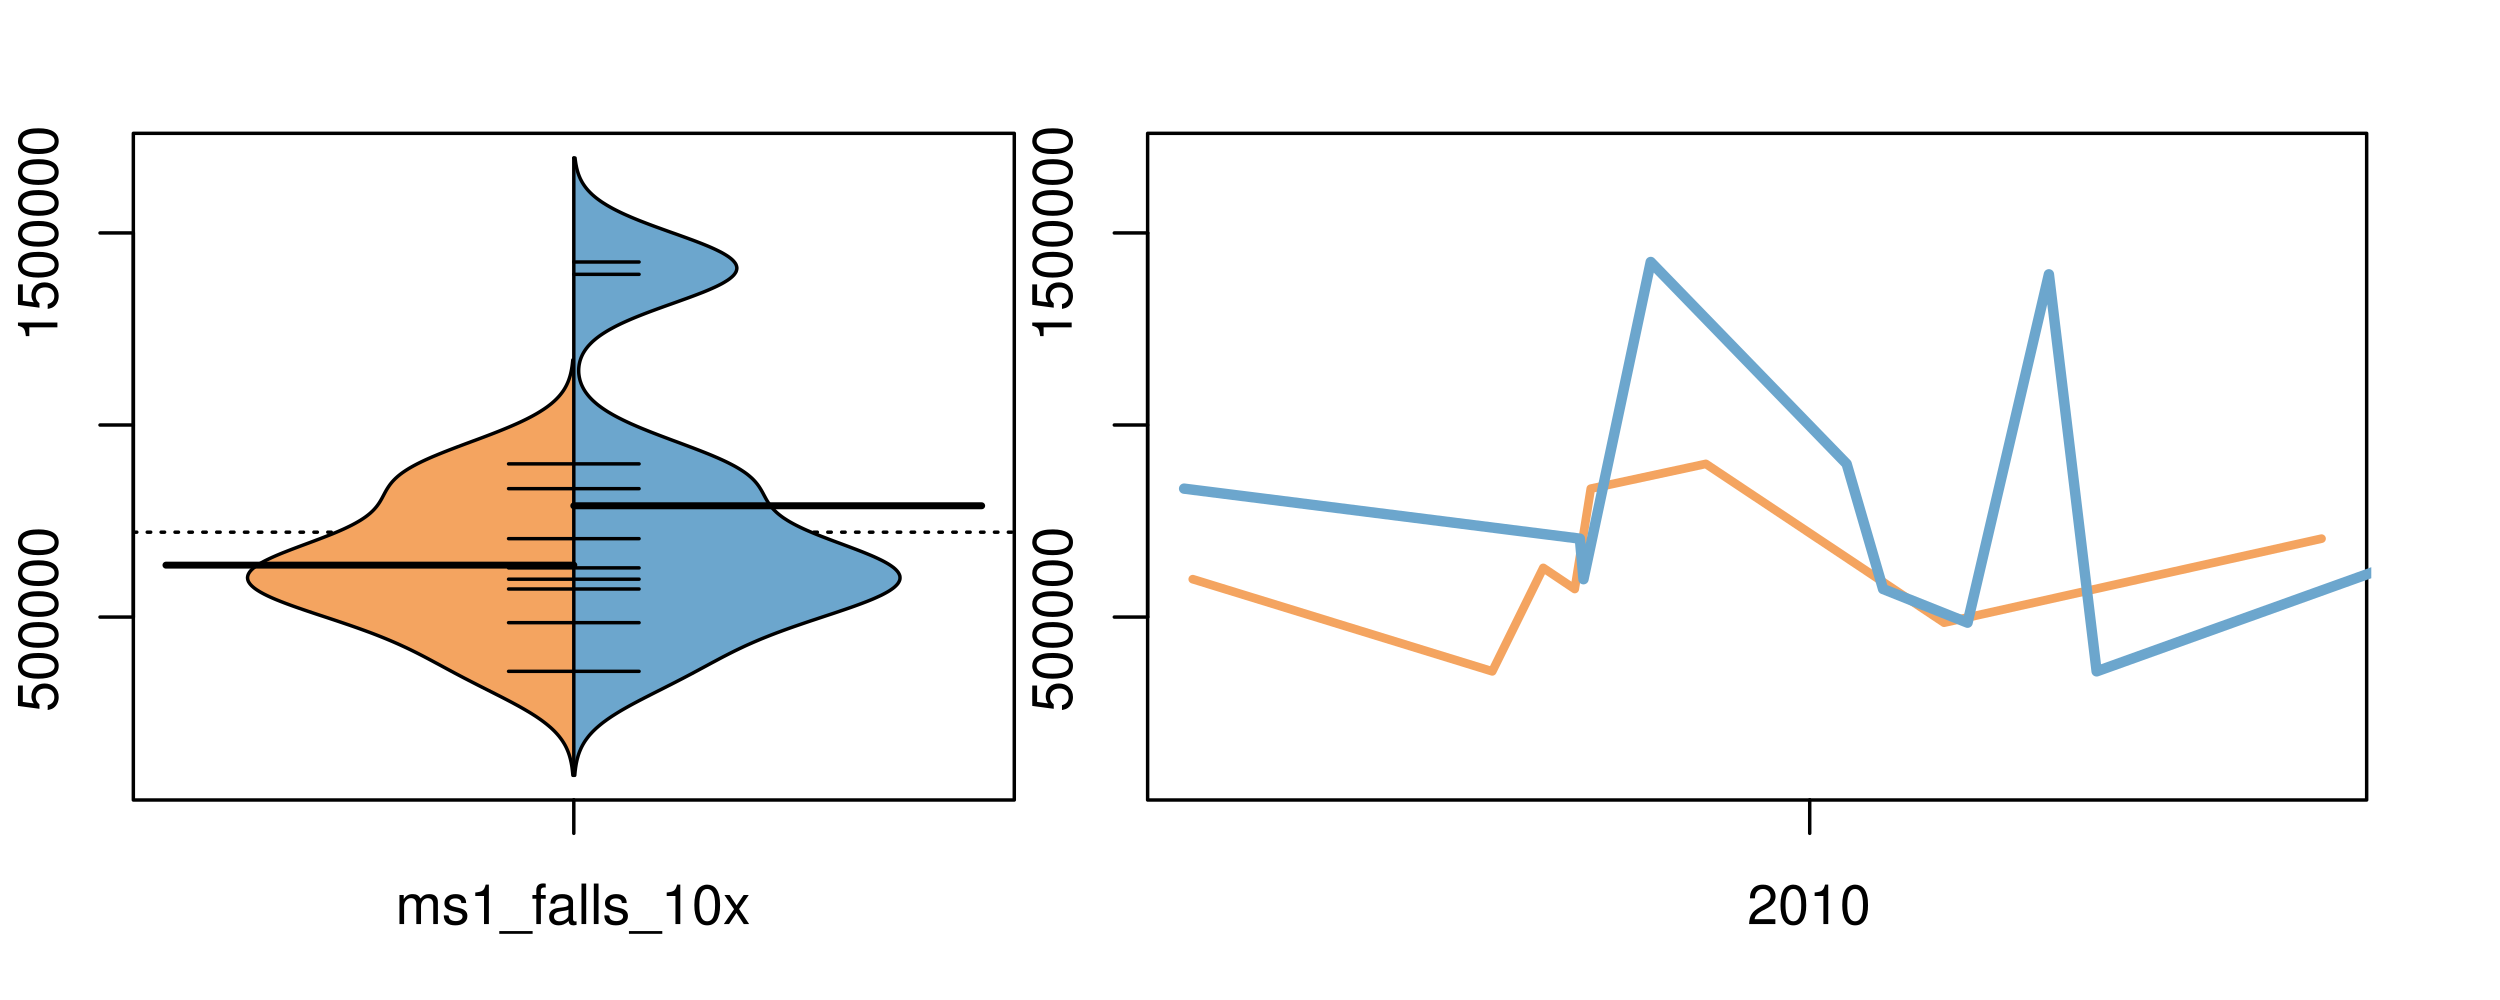 <?xml version="1.0" encoding="UTF-8"?>
<svg xmlns="http://www.w3.org/2000/svg" xmlns:xlink="http://www.w3.org/1999/xlink" width="540pt" height="216pt" viewBox="0 0 540 216" version="1.1">
<defs>
<g>
<symbol overflow="visible" id="glyph0-0">
<path style="stroke:none;" d="M -8.516 -5.719 L -8.516 -1.312 L -3.875 -0.688 L -3.875 -1.656 C -4.469 -2.141 -4.672 -2.562 -4.672 -3.219 C -4.672 -4.359 -3.891 -5.078 -2.625 -5.078 C -1.406 -5.078 -0.656 -4.375 -0.656 -3.219 C -0.656 -2.297 -1.125 -1.734 -2.094 -1.469 L -2.094 -0.422 C -1.391 -0.562 -1.062 -0.688 -0.75 -0.938 C -0.094 -1.422 0.281 -2.281 0.281 -3.234 C 0.281 -4.953 -0.969 -6.156 -2.766 -6.156 C -4.453 -6.156 -5.609 -5.047 -5.609 -3.406 C -5.609 -2.812 -5.453 -2.328 -5.094 -1.844 L -7.469 -2.172 L -7.469 -5.719 Z M -8.516 -5.719 "/>
</symbol>
<symbol overflow="visible" id="glyph0-1">
<path style="stroke:none;" d="M -8.516 -3.297 C -8.516 -2.516 -8.156 -1.781 -7.578 -1.344 C -6.828 -0.797 -5.688 -0.516 -4.109 -0.516 C -1.25 -0.516 0.281 -1.469 0.281 -3.297 C 0.281 -5.094 -1.25 -6.078 -4.047 -6.078 C -5.703 -6.078 -6.797 -5.812 -7.578 -5.25 C -8.172 -4.812 -8.516 -4.109 -8.516 -3.297 Z M -7.578 -3.297 C -7.578 -4.438 -6.422 -5 -4.141 -5 C -1.734 -5 -0.594 -4.453 -0.594 -3.281 C -0.594 -2.156 -1.781 -1.594 -4.109 -1.594 C -6.438 -1.594 -7.578 -2.156 -7.578 -3.297 Z M -7.578 -3.297 "/>
</symbol>
<symbol overflow="visible" id="glyph0-2">
<path style="stroke:none;" d="M -6.062 -3.109 L 0 -3.109 L 0 -4.156 L -8.516 -4.156 L -8.516 -3.469 C -7.203 -3.094 -7.016 -2.859 -6.812 -1.219 L -6.062 -1.219 Z M -6.062 -3.109 "/>
</symbol>
<symbol overflow="visible" id="glyph0-3">
<path style="stroke:none;" d="M -8.75 -5.938 L -8.75 -4.938 L -5.5 -4.938 C -6.125 -4.531 -6.469 -3.859 -6.469 -3.016 C -6.469 -1.375 -5.156 -0.312 -3.156 -0.312 C -1.031 -0.312 0.281 -1.359 0.281 -3.047 C 0.281 -3.906 -0.047 -4.516 -0.828 -5.047 L 0 -5.047 L 0 -5.938 Z M -5.531 -3.188 C -5.531 -4.266 -4.578 -4.938 -3.078 -4.938 C -1.625 -4.938 -0.656 -4.25 -0.656 -3.188 C -0.656 -2.094 -1.625 -1.359 -3.094 -1.359 C -4.562 -1.359 -5.531 -2.094 -5.531 -3.188 Z M -5.531 -3.188 "/>
</symbol>
<symbol overflow="visible" id="glyph0-4">
<path style="stroke:none;" d="M -6.281 -3.094 L -6.281 -2.047 L -7.266 -2.047 C -7.688 -2.047 -7.906 -2.297 -7.906 -2.75 C -7.906 -2.828 -7.906 -2.875 -7.891 -3.094 L -8.719 -3.094 C -8.766 -2.875 -8.781 -2.734 -8.781 -2.531 C -8.781 -1.609 -8.25 -1.062 -7.359 -1.062 L -6.281 -1.062 L -6.281 -0.219 L -5.469 -0.219 L -5.469 -1.062 L 0 -1.062 L 0 -2.047 L -5.469 -2.047 L -5.469 -3.094 Z M -6.281 -3.094 "/>
</symbol>
<symbol overflow="visible" id="glyph0-5">
<path style="stroke:none;" d="M 1.516 -6.938 L 1.516 0.266 L 2.109 0.266 L 2.109 -6.938 Z M 1.516 -6.938 "/>
</symbol>
<symbol overflow="visible" id="glyph0-6">
<path style="stroke:none;" d="M -6.469 -3.266 C -6.469 -1.5 -5.203 -0.438 -3.094 -0.438 C -0.984 -0.438 0.281 -1.484 0.281 -3.281 C 0.281 -5.047 -0.984 -6.125 -3.047 -6.125 C -5.219 -6.125 -6.469 -5.078 -6.469 -3.266 Z M -5.547 -3.281 C -5.547 -4.406 -4.625 -5.078 -3.062 -5.078 C -1.578 -5.078 -0.641 -4.375 -0.641 -3.281 C -0.641 -2.156 -1.578 -1.469 -3.094 -1.469 C -4.609 -1.469 -5.547 -2.156 -5.547 -3.281 Z M -5.547 -3.281 "/>
</symbol>
<symbol overflow="visible" id="glyph0-7">
<path style="stroke:none;" d="M -8.75 -1.828 L -8.75 -0.812 L 0 -0.812 L 0 -1.828 Z M -8.75 -1.828 "/>
</symbol>
<symbol overflow="visible" id="glyph0-8">
<path style="stroke:none;" d="M -1.25 -2.297 L -1.25 -1.047 L 0 -1.047 L 0 -2.297 Z M -1.25 -2.297 "/>
</symbol>
<symbol overflow="visible" id="glyph0-9">
<path style="stroke:none;" d="M 0 -3.422 L -6.281 -5.828 L -6.281 -4.703 L -1.188 -2.922 L -6.281 -1.25 L -6.281 -0.125 L 0 -2.328 Z M 0 -3.422 "/>
</symbol>
<symbol overflow="visible" id="glyph0-10">
<path style="stroke:none;" d="M -0.594 -6.422 C -0.562 -6.312 -0.562 -6.266 -0.562 -6.203 C -0.562 -5.859 -0.75 -5.656 -1.062 -5.656 L -4.75 -5.656 C -5.875 -5.656 -6.469 -4.844 -6.469 -3.297 C -6.469 -2.391 -6.203 -1.625 -5.734 -1.219 C -5.406 -0.922 -5.047 -0.797 -4.422 -0.781 L -4.422 -1.781 C -5.203 -1.875 -5.547 -2.328 -5.547 -3.266 C -5.547 -4.156 -5.203 -4.672 -4.609 -4.672 L -4.344 -4.672 C -3.922 -4.672 -3.75 -4.422 -3.641 -3.625 C -3.469 -2.203 -3.422 -1.984 -3.266 -1.609 C -2.969 -0.875 -2.406 -0.5 -1.578 -0.5 C -0.438 -0.5 0.281 -1.297 0.281 -2.562 C 0.281 -3.359 0 -4 -0.641 -4.703 C -0.016 -4.781 0.281 -5.094 0.281 -5.734 C 0.281 -5.938 0.25 -6.094 0.172 -6.422 Z M -1.984 -4.672 C -1.641 -4.672 -1.438 -4.578 -1.156 -4.266 C -0.797 -3.859 -0.594 -3.375 -0.594 -2.781 C -0.594 -2 -0.969 -1.547 -1.609 -1.547 C -2.266 -1.547 -2.609 -1.984 -2.766 -3.062 C -2.906 -4.109 -2.953 -4.328 -3.109 -4.672 Z M -1.984 -4.672 "/>
</symbol>
<symbol overflow="visible" id="glyph0-11">
<path style="stroke:none;" d="M 0 -5.781 L -6.281 -5.781 L -6.281 -4.781 L -2.719 -4.781 C -1.438 -4.781 -0.594 -4.109 -0.594 -3.078 C -0.594 -2.281 -1.078 -1.781 -1.844 -1.781 L -6.281 -1.781 L -6.281 -0.781 L -1.438 -0.781 C -0.391 -0.781 0.281 -1.562 0.281 -2.781 C 0.281 -3.703 -0.047 -4.297 -0.875 -4.891 L 0 -4.891 Z M 0 -5.781 "/>
</symbol>
<symbol overflow="visible" id="glyph0-12">
<path style="stroke:none;" d="M -2.812 -6.156 C -3.766 -6.156 -4.344 -6.078 -4.812 -5.906 C -5.844 -5.5 -6.469 -4.531 -6.469 -3.359 C -6.469 -1.609 -5.125 -0.484 -3.062 -0.484 C -1 -0.484 0.281 -1.578 0.281 -3.344 C 0.281 -4.781 -0.547 -5.766 -1.906 -6.031 L -1.906 -5.016 C -1.078 -4.734 -0.641 -4.172 -0.641 -3.375 C -0.641 -2.734 -0.938 -2.203 -1.469 -1.859 C -1.828 -1.625 -2.188 -1.531 -2.812 -1.531 Z M -3.625 -1.547 C -4.781 -1.625 -5.547 -2.344 -5.547 -3.344 C -5.547 -4.328 -4.734 -5.094 -3.703 -5.094 C -3.672 -5.094 -3.641 -5.094 -3.625 -5.078 Z M -3.625 -1.547 "/>
</symbol>
<symbol overflow="visible" id="glyph1-0">
<path style="stroke:none;" d="M 0.844 -6.281 L 0.844 0 L 1.844 0 L 1.844 -3.953 C 1.844 -4.859 2.516 -5.594 3.328 -5.594 C 4.062 -5.594 4.484 -5.141 4.484 -4.328 L 4.484 0 L 5.5 0 L 5.5 -3.953 C 5.5 -4.859 6.156 -5.594 6.969 -5.594 C 7.703 -5.594 8.141 -5.125 8.141 -4.328 L 8.141 0 L 9.141 0 L 9.141 -4.719 C 9.141 -5.844 8.5 -6.469 7.312 -6.469 C 6.484 -6.469 5.969 -6.219 5.391 -5.516 C 5.016 -6.188 4.516 -6.469 3.703 -6.469 C 2.859 -6.469 2.297 -6.156 1.766 -5.406 L 1.766 -6.281 Z M 0.844 -6.281 "/>
</symbol>
<symbol overflow="visible" id="glyph1-1">
<path style="stroke:none;" d="M 5.25 -4.531 C 5.25 -5.766 4.422 -6.469 2.969 -6.469 C 1.516 -6.469 0.562 -5.719 0.562 -4.547 C 0.562 -3.562 1.062 -3.094 2.562 -2.734 L 3.484 -2.516 C 4.188 -2.344 4.469 -2.094 4.469 -1.625 C 4.469 -1.047 3.875 -0.641 3 -0.641 C 2.453 -0.641 2 -0.797 1.75 -1.062 C 1.594 -1.25 1.531 -1.422 1.469 -1.875 L 0.406 -1.875 C 0.453 -0.422 1.266 0.281 2.922 0.281 C 4.5 0.281 5.516 -0.5 5.516 -1.719 C 5.516 -2.656 4.984 -3.172 3.734 -3.469 L 2.766 -3.703 C 1.953 -3.891 1.609 -4.156 1.609 -4.594 C 1.609 -5.172 2.125 -5.547 2.938 -5.547 C 3.75 -5.547 4.172 -5.203 4.203 -4.531 Z M 5.25 -4.531 "/>
</symbol>
<symbol overflow="visible" id="glyph1-2">
<path style="stroke:none;" d="M 3.109 -6.062 L 3.109 0 L 4.156 0 L 4.156 -8.516 L 3.469 -8.516 C 3.094 -7.203 2.859 -7.016 1.219 -6.812 L 1.219 -6.062 Z M 3.109 -6.062 "/>
</symbol>
<symbol overflow="visible" id="glyph1-3">
<path style="stroke:none;" d="M 6.938 1.516 L -0.266 1.516 L -0.266 2.109 L 6.938 2.109 Z M 6.938 1.516 "/>
</symbol>
<symbol overflow="visible" id="glyph1-4">
<path style="stroke:none;" d="M 3.094 -6.281 L 2.047 -6.281 L 2.047 -7.266 C 2.047 -7.688 2.297 -7.906 2.75 -7.906 C 2.828 -7.906 2.875 -7.906 3.094 -7.891 L 3.094 -8.719 C 2.875 -8.766 2.734 -8.781 2.531 -8.781 C 1.609 -8.781 1.062 -8.25 1.062 -7.359 L 1.062 -6.281 L 0.219 -6.281 L 0.219 -5.469 L 1.062 -5.469 L 1.062 0 L 2.047 0 L 2.047 -5.469 L 3.094 -5.469 Z M 3.094 -6.281 "/>
</symbol>
<symbol overflow="visible" id="glyph1-5">
<path style="stroke:none;" d="M 6.422 -0.594 C 6.312 -0.562 6.266 -0.562 6.203 -0.562 C 5.859 -0.562 5.656 -0.75 5.656 -1.062 L 5.656 -4.75 C 5.656 -5.875 4.844 -6.469 3.297 -6.469 C 2.391 -6.469 1.625 -6.203 1.219 -5.734 C 0.922 -5.406 0.797 -5.047 0.781 -4.422 L 1.781 -4.422 C 1.875 -5.203 2.328 -5.547 3.266 -5.547 C 4.156 -5.547 4.672 -5.203 4.672 -4.609 L 4.672 -4.344 C 4.672 -3.922 4.422 -3.75 3.625 -3.641 C 2.203 -3.469 1.984 -3.422 1.609 -3.266 C 0.875 -2.969 0.5 -2.406 0.5 -1.578 C 0.5 -0.438 1.297 0.281 2.562 0.281 C 3.359 0.281 4 0 4.703 -0.641 C 4.781 -0.016 5.094 0.281 5.734 0.281 C 5.938 0.281 6.094 0.25 6.422 0.172 Z M 4.672 -1.984 C 4.672 -1.641 4.578 -1.438 4.266 -1.156 C 3.859 -0.797 3.375 -0.594 2.781 -0.594 C 2 -0.594 1.547 -0.969 1.547 -1.609 C 1.547 -2.266 1.984 -2.609 3.062 -2.766 C 4.109 -2.906 4.328 -2.953 4.672 -3.109 Z M 4.672 -1.984 "/>
</symbol>
<symbol overflow="visible" id="glyph1-6">
<path style="stroke:none;" d="M 1.828 -8.75 L 0.812 -8.75 L 0.812 0 L 1.828 0 Z M 1.828 -8.75 "/>
</symbol>
<symbol overflow="visible" id="glyph1-7">
<path style="stroke:none;" d="M 3.297 -8.516 C 2.516 -8.516 1.781 -8.156 1.344 -7.578 C 0.797 -6.828 0.516 -5.688 0.516 -4.109 C 0.516 -1.25 1.469 0.281 3.297 0.281 C 5.094 0.281 6.078 -1.25 6.078 -4.047 C 6.078 -5.703 5.812 -6.797 5.25 -7.578 C 4.812 -8.172 4.109 -8.516 3.297 -8.516 Z M 3.297 -7.578 C 4.438 -7.578 5 -6.422 5 -4.141 C 5 -1.734 4.453 -0.594 3.281 -0.594 C 2.156 -0.594 1.594 -1.781 1.594 -4.109 C 1.594 -6.438 2.156 -7.578 3.297 -7.578 Z M 3.297 -7.578 "/>
</symbol>
<symbol overflow="visible" id="glyph1-8">
<path style="stroke:none;" d="M 3.5 -3.25 L 5.609 -6.281 L 4.484 -6.281 L 2.969 -4.016 L 1.469 -6.281 L 0.328 -6.281 L 2.422 -3.203 L 0.203 0 L 1.344 0 L 2.938 -2.406 L 4.516 0 L 5.672 0 Z M 3.5 -3.25 "/>
</symbol>
<symbol overflow="visible" id="glyph1-9">
<path style="stroke:none;" d="M 6.078 -1.047 L 1.594 -1.047 C 1.703 -1.734 2.094 -2.188 3.125 -2.797 L 4.328 -3.438 C 5.516 -4.094 6.125 -4.969 6.125 -6.016 C 6.125 -6.719 5.844 -7.375 5.344 -7.844 C 4.844 -8.297 4.219 -8.516 3.406 -8.516 C 2.328 -8.516 1.531 -8.125 1.062 -7.406 C 0.75 -6.953 0.625 -6.422 0.594 -5.562 L 1.656 -5.562 C 1.688 -6.125 1.766 -6.484 1.906 -6.75 C 2.188 -7.266 2.734 -7.578 3.375 -7.578 C 4.328 -7.578 5.047 -6.906 5.047 -5.984 C 5.047 -5.312 4.656 -4.734 3.906 -4.312 L 2.797 -3.688 C 1.016 -2.672 0.5 -1.875 0.406 0 L 6.078 0 Z M 6.078 -1.047 "/>
</symbol>
</g>
<clipPath id="clip1">
  <path d="M 28.801 28.801 L 220.086 28.801 L 220.086 173.801 L 28.801 173.801 Z M 28.801 28.801 "/>
</clipPath>
<clipPath id="clip2">
  <path d="M 247.887 28.801 L 512.199 28.801 L 512.199 173.801 L 247.887 173.801 Z M 247.887 28.801 "/>
</clipPath>
<clipPath id="clip3">
  <path d="M 233.484 14.398 L 526.598 14.398 L 526.598 188.199 L 233.484 188.199 Z M 233.484 14.398 "/>
</clipPath>
<clipPath id="clip4">
  <path d="M 247.887 28.801 L 512.199 28.801 L 512.199 173.801 L 247.887 173.801 Z M 247.887 28.801 "/>
</clipPath>
</defs>
<g id="surface251">
<path style="fill:none;stroke-width:0.75;stroke-linecap:round;stroke-linejoin:round;stroke:rgb(0%,0%,0%);stroke-opacity:1;stroke-miterlimit:10;" d="M 28.801 172.801 L 219.086 172.801 L 219.086 28.801 L 28.801 28.801 L 28.801 172.801 "/>
<path style="fill:none;stroke-width:0.75;stroke-linecap:round;stroke-linejoin:round;stroke:rgb(0%,0%,0%);stroke-opacity:1;stroke-miterlimit:10;" d="M 28.801 133.289 L 28.801 50.32 "/>
<path style="fill:none;stroke-width:0.75;stroke-linecap:round;stroke-linejoin:round;stroke:rgb(0%,0%,0%);stroke-opacity:1;stroke-miterlimit:10;" d="M 28.801 133.289 L 21.602 133.289 "/>
<path style="fill:none;stroke-width:0.75;stroke-linecap:round;stroke-linejoin:round;stroke:rgb(0%,0%,0%);stroke-opacity:1;stroke-miterlimit:10;" d="M 28.801 91.805 L 21.602 91.805 "/>
<path style="fill:none;stroke-width:0.75;stroke-linecap:round;stroke-linejoin:round;stroke:rgb(0%,0%,0%);stroke-opacity:1;stroke-miterlimit:10;" d="M 28.801 50.32 L 21.602 50.32 "/>
<g style="fill:rgb(0%,0%,0%);fill-opacity:1;">
  <use xlink:href="#glyph0-0" x="12.396" y="153.789"/>
  <use xlink:href="#glyph0-1" x="12.396" y="147.117"/>
  <use xlink:href="#glyph0-1" x="12.396" y="140.445"/>
  <use xlink:href="#glyph0-1" x="12.396" y="133.773"/>
  <use xlink:href="#glyph0-1" x="12.396" y="127.102"/>
  <use xlink:href="#glyph0-1" x="12.396" y="120.43"/>
</g>
<g style="fill:rgb(0%,0%,0%);fill-opacity:1;">
  <use xlink:href="#glyph0-2" x="12.396" y="73.82"/>
  <use xlink:href="#glyph0-0" x="12.396" y="67.148"/>
  <use xlink:href="#glyph0-1" x="12.396" y="60.477"/>
  <use xlink:href="#glyph0-1" x="12.396" y="53.805"/>
  <use xlink:href="#glyph0-1" x="12.396" y="47.133"/>
  <use xlink:href="#glyph0-1" x="12.396" y="40.461"/>
  <use xlink:href="#glyph0-1" x="12.396" y="33.789"/>
</g>
<path style="fill:none;stroke-width:0.75;stroke-linecap:round;stroke-linejoin:round;stroke:rgb(0%,0%,0%);stroke-opacity:1;stroke-miterlimit:10;" d="M 123.941 172.801 L 123.941 172.801 "/>
<path style="fill:none;stroke-width:0.75;stroke-linecap:round;stroke-linejoin:round;stroke:rgb(0%,0%,0%);stroke-opacity:1;stroke-miterlimit:10;" d="M 123.941 172.801 L 123.941 180 "/>
<g style="fill:rgb(0%,0%,0%);fill-opacity:1;">
  <use xlink:href="#glyph1-0" x="85.441" y="199.596"/>
  <use xlink:href="#glyph1-1" x="95.438" y="199.596"/>
  <use xlink:href="#glyph1-2" x="101.438" y="199.596"/>
  <use xlink:href="#glyph1-3" x="108.109" y="199.596"/>
  <use xlink:href="#glyph1-4" x="114.781" y="199.596"/>
  <use xlink:href="#glyph1-5" x="118.117" y="199.596"/>
  <use xlink:href="#glyph1-6" x="124.789" y="199.596"/>
  <use xlink:href="#glyph1-6" x="127.453" y="199.596"/>
  <use xlink:href="#glyph1-1" x="130.117" y="199.596"/>
  <use xlink:href="#glyph1-3" x="136.117" y="199.596"/>
  <use xlink:href="#glyph1-2" x="142.789" y="199.596"/>
  <use xlink:href="#glyph1-7" x="149.461" y="199.596"/>
  <use xlink:href="#glyph1-8" x="156.133" y="199.596"/>
</g>
<g clip-path="url(#clip1)" clip-rule="nonzero">
<path style="fill:none;stroke-width:0.75;stroke-linecap:round;stroke-linejoin:round;stroke:rgb(0%,0%,0%);stroke-opacity:1;stroke-dasharray:0.75,2.25;stroke-miterlimit:10;" d="M 28.801 114.949 L 219.086 114.949 "/>
<path style=" stroke:none;fill-rule:nonzero;fill:rgb(95.686%,64.314%,37.647%);fill-opacity:1;" d="M 123.941 77.746 L 123.723 77.746 L 123.707 77.922 L 123.691 78.094 L 123.633 78.621 L 123.562 79.148 L 123.535 79.324 L 123.504 79.5 L 123.477 79.676 L 123.445 79.852 L 123.375 80.203 L 123.258 80.73 L 123.117 81.258 L 123.062 81.434 L 123.008 81.605 L 122.953 81.781 L 122.828 82.133 L 122.762 82.309 L 122.691 82.484 L 122.617 82.66 L 122.539 82.836 L 122.375 83.188 L 122.285 83.363 L 122.191 83.539 L 122.094 83.715 L 121.992 83.891 L 121.887 84.066 L 121.66 84.418 L 121.41 84.77 L 121.281 84.941 L 121 85.293 L 120.852 85.469 L 120.699 85.645 L 120.539 85.82 L 120.203 86.172 L 120.023 86.348 L 119.84 86.523 L 119.648 86.699 L 119.449 86.875 L 119.246 87.051 L 119.035 87.227 L 118.816 87.402 L 118.59 87.578 L 118.359 87.754 L 118.121 87.93 L 117.871 88.105 L 117.617 88.281 L 117.359 88.453 L 116.812 88.805 L 116.527 88.98 L 116.238 89.156 L 115.941 89.332 L 115.633 89.508 L 115.32 89.684 L 115 89.859 L 114.672 90.035 L 114.336 90.211 L 113.992 90.387 L 113.645 90.562 L 113.285 90.738 L 112.922 90.914 L 112.551 91.09 L 112.172 91.266 L 111.789 91.441 L 111.398 91.617 L 111 91.789 L 110.598 91.965 L 110.188 92.141 L 109.773 92.316 L 109.352 92.492 L 108.926 92.668 L 108.496 92.844 L 107.621 93.195 L 107.172 93.371 L 106.727 93.547 L 106.273 93.723 L 105.816 93.898 L 104.895 94.25 L 103.965 94.602 L 103.496 94.777 L 103.023 94.953 L 102.555 95.129 L 102.082 95.301 L 100.664 95.828 L 98.789 96.531 L 97.406 97.059 L 96.953 97.234 L 96.055 97.586 L 95.613 97.762 L 95.176 97.938 L 94.746 98.113 L 94.32 98.289 L 93.898 98.465 L 93.484 98.637 L 93.078 98.812 L 92.676 98.988 L 91.895 99.34 L 91.52 99.516 L 91.148 99.691 L 90.785 99.867 L 90.43 100.043 L 90.082 100.219 L 89.418 100.57 L 89.098 100.746 L 88.789 100.922 L 88.484 101.098 L 88.195 101.273 L 87.91 101.449 L 87.637 101.625 L 87.371 101.801 L 87.113 101.977 L 86.871 102.148 L 86.633 102.324 L 86.402 102.5 L 86.184 102.676 L 85.969 102.852 L 85.77 103.027 L 85.574 103.203 L 85.387 103.379 L 85.211 103.555 L 85.039 103.73 L 84.875 103.906 L 84.719 104.082 L 84.57 104.258 L 84.426 104.434 L 84.289 104.609 L 84.16 104.785 L 84.035 104.961 L 83.914 105.137 L 83.797 105.312 L 83.684 105.488 L 83.578 105.66 L 83.473 105.836 L 83.371 106.012 L 83.176 106.363 L 82.52 107.594 L 82.422 107.77 L 82.219 108.121 L 82.113 108.297 L 82.004 108.473 L 81.891 108.648 L 81.773 108.824 L 81.652 108.996 L 81.523 109.172 L 81.391 109.348 L 81.25 109.523 L 81.102 109.699 L 80.949 109.875 L 80.789 110.051 L 80.621 110.227 L 80.445 110.402 L 80.07 110.754 L 79.867 110.93 L 79.656 111.105 L 79.438 111.281 L 79.207 111.457 L 78.973 111.633 L 78.723 111.809 L 78.465 111.984 L 78.199 112.16 L 77.922 112.336 L 77.637 112.508 L 77.34 112.684 L 77.031 112.859 L 76.719 113.035 L 76.391 113.211 L 76.059 113.387 L 75.711 113.562 L 75.355 113.738 L 74.992 113.914 L 74.621 114.09 L 74.242 114.266 L 73.852 114.441 L 73.453 114.617 L 73.047 114.793 L 72.633 114.969 L 72.215 115.145 L 71.789 115.32 L 71.355 115.496 L 70.914 115.672 L 70.469 115.844 L 70.023 116.02 L 69.109 116.371 L 67.715 116.898 L 67.242 117.074 L 66.773 117.25 L 64.883 117.953 L 64.414 118.129 L 63.02 118.656 L 62.113 119.008 L 61.668 119.184 L 61.227 119.355 L 60.789 119.531 L 60.363 119.707 L 59.945 119.883 L 59.535 120.059 L 59.133 120.234 L 58.738 120.41 L 58.359 120.586 L 57.988 120.762 L 57.629 120.938 L 57.281 121.113 L 56.941 121.289 L 56.621 121.465 L 56.312 121.641 L 56.016 121.816 L 55.738 121.992 L 55.465 122.168 L 55.219 122.344 L 54.984 122.52 L 54.762 122.691 L 54.562 122.867 L 54.367 123.043 L 54.203 123.219 L 54.051 123.395 L 53.914 123.57 L 53.801 123.746 L 53.695 123.922 L 53.617 124.098 L 53.551 124.273 L 53.508 124.449 L 53.48 124.625 L 53.465 124.801 L 53.484 124.977 L 53.508 125.152 L 53.555 125.328 L 53.621 125.504 L 53.699 125.68 L 53.809 125.855 L 53.926 126.031 L 54.062 126.203 L 54.219 126.379 L 54.387 126.555 L 54.582 126.73 L 54.785 126.906 L 55.008 127.082 L 55.25 127.258 L 55.504 127.434 L 55.781 127.609 L 56.066 127.785 L 56.367 127.961 L 56.688 128.137 L 57.012 128.312 L 57.363 128.488 L 57.719 128.664 L 58.094 128.84 L 58.477 129.016 L 58.871 129.191 L 59.281 129.367 L 59.699 129.543 L 60.129 129.715 L 60.566 129.891 L 61.016 130.066 L 61.473 130.242 L 61.938 130.418 L 62.414 130.594 L 62.895 130.77 L 63.379 130.945 L 63.875 131.121 L 64.375 131.297 L 65.391 131.648 L 66.422 132 L 67.992 132.527 L 68.52 132.703 L 69.051 132.879 L 69.578 133.051 L 70.109 133.227 L 70.637 133.402 L 71.168 133.578 L 72.75 134.105 L 73.27 134.281 L 73.793 134.457 L 74.312 134.633 L 74.824 134.809 L 75.34 134.984 L 75.848 135.16 L 76.352 135.336 L 76.852 135.512 L 77.348 135.688 L 77.84 135.863 L 78.809 136.215 L 79.285 136.391 L 79.758 136.562 L 80.227 136.738 L 80.688 136.914 L 81.145 137.09 L 81.594 137.266 L 82.039 137.441 L 82.48 137.617 L 82.914 137.793 L 83.344 137.969 L 84.188 138.32 L 85.008 138.672 L 85.41 138.848 L 85.809 139.023 L 86.59 139.375 L 86.969 139.551 L 87.352 139.727 L 87.723 139.898 L 88.094 140.074 L 88.461 140.25 L 89.18 140.602 L 89.535 140.777 L 89.887 140.953 L 90.234 141.129 L 90.922 141.48 L 91.602 141.832 L 91.934 142.008 L 92.27 142.184 L 92.602 142.359 L 92.93 142.535 L 93.262 142.711 L 93.59 142.887 L 93.914 143.062 L 94.242 143.238 L 94.566 143.41 L 94.895 143.586 L 95.867 144.113 L 96.195 144.289 L 96.52 144.465 L 96.848 144.641 L 97.172 144.816 L 98.156 145.344 L 99.484 146.047 L 99.82 146.223 L 100.152 146.398 L 100.492 146.574 L 100.828 146.746 L 101.848 147.273 L 103.223 147.977 L 103.57 148.152 L 103.914 148.328 L 107.391 150.086 L 107.734 150.258 L 108.422 150.609 L 109.441 151.137 L 110.113 151.488 L 110.445 151.664 L 111.102 152.016 L 111.75 152.367 L 112.383 152.719 L 112.695 152.895 L 113.004 153.07 L 113.309 153.246 L 113.609 153.422 L 113.906 153.598 L 114.203 153.77 L 114.488 153.945 L 114.777 154.121 L 115.332 154.473 L 115.605 154.648 L 115.871 154.824 L 116.133 155 L 116.641 155.352 L 116.891 155.527 L 117.367 155.879 L 117.598 156.055 L 117.824 156.23 L 118.047 156.406 L 118.477 156.758 L 118.68 156.934 L 118.883 157.105 L 119.078 157.281 L 119.453 157.633 L 119.633 157.809 L 119.809 157.984 L 119.977 158.16 L 120.141 158.336 L 120.301 158.512 L 120.457 158.688 L 120.754 159.039 L 121.027 159.391 L 121.16 159.566 L 121.41 159.918 L 121.527 160.094 L 121.641 160.27 L 121.75 160.445 L 121.855 160.617 L 121.957 160.793 L 122.055 160.969 L 122.148 161.145 L 122.238 161.32 L 122.324 161.496 L 122.406 161.672 L 122.562 162.023 L 122.703 162.375 L 122.77 162.551 L 122.895 162.902 L 122.953 163.078 L 123.008 163.254 L 123.109 163.605 L 123.156 163.781 L 123.203 163.953 L 123.246 164.129 L 123.363 164.656 L 123.398 164.832 L 123.492 165.359 L 123.547 165.711 L 123.617 166.238 L 123.695 166.941 L 123.727 167.293 L 123.742 167.465 L 123.941 167.465 Z M 123.941 77.746 "/>
<path style="fill:none;stroke-width:0.75;stroke-linecap:round;stroke-linejoin:round;stroke:rgb(0%,0%,0%);stroke-opacity:1;stroke-miterlimit:10;" d="M 123.941 77.746 L 123.723 77.746 L 123.707 77.922 L 123.691 78.094 L 123.633 78.621 L 123.562 79.148 L 123.535 79.324 L 123.504 79.5 L 123.477 79.676 L 123.445 79.852 L 123.375 80.203 L 123.258 80.73 L 123.117 81.258 L 123.062 81.434 L 123.008 81.605 L 122.953 81.781 L 122.828 82.133 L 122.762 82.309 L 122.691 82.484 L 122.617 82.66 L 122.539 82.836 L 122.375 83.188 L 122.285 83.363 L 122.191 83.539 L 122.094 83.715 L 121.992 83.891 L 121.887 84.066 L 121.66 84.418 L 121.41 84.77 L 121.281 84.941 L 121 85.293 L 120.852 85.469 L 120.699 85.645 L 120.539 85.82 L 120.203 86.172 L 120.023 86.348 L 119.84 86.523 L 119.648 86.699 L 119.449 86.875 L 119.246 87.051 L 119.035 87.227 L 118.816 87.402 L 118.59 87.578 L 118.359 87.754 L 118.121 87.93 L 117.871 88.105 L 117.617 88.281 L 117.359 88.453 L 116.812 88.805 L 116.527 88.98 L 116.238 89.156 L 115.941 89.332 L 115.633 89.508 L 115.32 89.684 L 115 89.859 L 114.672 90.035 L 114.336 90.211 L 113.992 90.387 L 113.645 90.562 L 113.285 90.738 L 112.922 90.914 L 112.551 91.09 L 112.172 91.266 L 111.789 91.441 L 111.398 91.617 L 111 91.789 L 110.598 91.965 L 110.188 92.141 L 109.773 92.316 L 109.352 92.492 L 108.926 92.668 L 108.496 92.844 L 107.621 93.195 L 107.172 93.371 L 106.727 93.547 L 106.273 93.723 L 105.816 93.898 L 104.895 94.25 L 103.965 94.602 L 103.496 94.777 L 103.023 94.953 L 102.555 95.129 L 102.082 95.301 L 100.664 95.828 L 98.789 96.531 L 97.406 97.059 L 96.953 97.234 L 96.055 97.586 L 95.613 97.762 L 95.176 97.938 L 94.746 98.113 L 94.32 98.289 L 93.898 98.465 L 93.484 98.637 L 93.078 98.812 L 92.676 98.988 L 91.895 99.34 L 91.52 99.516 L 91.148 99.691 L 90.785 99.867 L 90.43 100.043 L 90.082 100.219 L 89.418 100.57 L 89.098 100.746 L 88.789 100.922 L 88.484 101.098 L 88.195 101.273 L 87.91 101.449 L 87.637 101.625 L 87.371 101.801 L 87.113 101.977 L 86.871 102.148 L 86.633 102.324 L 86.402 102.5 L 86.184 102.676 L 85.969 102.852 L 85.77 103.027 L 85.574 103.203 L 85.387 103.379 L 85.211 103.555 L 85.039 103.73 L 84.875 103.906 L 84.719 104.082 L 84.57 104.258 L 84.426 104.434 L 84.289 104.609 L 84.16 104.785 L 84.035 104.961 L 83.914 105.137 L 83.797 105.312 L 83.684 105.488 L 83.578 105.66 L 83.473 105.836 L 83.371 106.012 L 83.176 106.363 L 82.52 107.594 L 82.422 107.77 L 82.219 108.121 L 82.113 108.297 L 82.004 108.473 L 81.891 108.648 L 81.773 108.824 L 81.652 108.996 L 81.523 109.172 L 81.391 109.348 L 81.25 109.523 L 81.102 109.699 L 80.949 109.875 L 80.789 110.051 L 80.621 110.227 L 80.445 110.402 L 80.07 110.754 L 79.867 110.93 L 79.656 111.105 L 79.438 111.281 L 79.207 111.457 L 78.973 111.633 L 78.723 111.809 L 78.465 111.984 L 78.199 112.16 L 77.922 112.336 L 77.637 112.508 L 77.34 112.684 L 77.031 112.859 L 76.719 113.035 L 76.391 113.211 L 76.059 113.387 L 75.711 113.562 L 75.355 113.738 L 74.992 113.914 L 74.621 114.09 L 74.242 114.266 L 73.852 114.441 L 73.453 114.617 L 73.047 114.793 L 72.633 114.969 L 72.215 115.145 L 71.789 115.32 L 71.355 115.496 L 70.914 115.672 L 70.469 115.844 L 70.023 116.02 L 69.109 116.371 L 67.715 116.898 L 67.242 117.074 L 66.773 117.25 L 64.883 117.953 L 64.414 118.129 L 63.02 118.656 L 62.113 119.008 L 61.668 119.184 L 61.227 119.355 L 60.789 119.531 L 60.363 119.707 L 59.945 119.883 L 59.535 120.059 L 59.133 120.234 L 58.738 120.41 L 58.359 120.586 L 57.988 120.762 L 57.629 120.938 L 57.281 121.113 L 56.941 121.289 L 56.621 121.465 L 56.312 121.641 L 56.016 121.816 L 55.738 121.992 L 55.465 122.168 L 55.219 122.344 L 54.984 122.52 L 54.762 122.691 L 54.562 122.867 L 54.367 123.043 L 54.203 123.219 L 54.051 123.395 L 53.914 123.57 L 53.801 123.746 L 53.695 123.922 L 53.617 124.098 L 53.551 124.273 L 53.508 124.449 L 53.48 124.625 L 53.465 124.801 L 53.484 124.977 L 53.508 125.152 L 53.555 125.328 L 53.621 125.504 L 53.699 125.68 L 53.809 125.855 L 53.926 126.031 L 54.062 126.203 L 54.219 126.379 L 54.387 126.555 L 54.582 126.73 L 54.785 126.906 L 55.008 127.082 L 55.25 127.258 L 55.504 127.434 L 55.781 127.609 L 56.066 127.785 L 56.367 127.961 L 56.688 128.137 L 57.012 128.312 L 57.363 128.488 L 57.719 128.664 L 58.094 128.84 L 58.477 129.016 L 58.871 129.191 L 59.281 129.367 L 59.699 129.543 L 60.129 129.715 L 60.566 129.891 L 61.016 130.066 L 61.473 130.242 L 61.938 130.418 L 62.414 130.594 L 62.895 130.77 L 63.379 130.945 L 63.875 131.121 L 64.375 131.297 L 65.391 131.648 L 66.422 132 L 67.992 132.527 L 68.52 132.703 L 69.051 132.879 L 69.578 133.051 L 70.109 133.227 L 70.637 133.402 L 71.168 133.578 L 72.75 134.105 L 73.27 134.281 L 73.793 134.457 L 74.312 134.633 L 74.824 134.809 L 75.34 134.984 L 75.848 135.16 L 76.352 135.336 L 76.852 135.512 L 77.348 135.688 L 77.84 135.863 L 78.809 136.215 L 79.285 136.391 L 79.758 136.562 L 80.227 136.738 L 80.688 136.914 L 81.145 137.09 L 81.594 137.266 L 82.039 137.441 L 82.48 137.617 L 82.914 137.793 L 83.344 137.969 L 84.188 138.32 L 85.008 138.672 L 85.41 138.848 L 85.809 139.023 L 86.59 139.375 L 86.969 139.551 L 87.352 139.727 L 87.723 139.898 L 88.094 140.074 L 88.461 140.25 L 89.18 140.602 L 89.535 140.777 L 89.887 140.953 L 90.234 141.129 L 90.922 141.48 L 91.602 141.832 L 91.934 142.008 L 92.27 142.184 L 92.602 142.359 L 92.93 142.535 L 93.262 142.711 L 93.59 142.887 L 93.914 143.062 L 94.242 143.238 L 94.566 143.41 L 94.895 143.586 L 95.867 144.113 L 96.195 144.289 L 96.52 144.465 L 96.848 144.641 L 97.172 144.816 L 98.156 145.344 L 99.484 146.047 L 99.82 146.223 L 100.152 146.398 L 100.492 146.574 L 100.828 146.746 L 101.848 147.273 L 103.223 147.977 L 103.57 148.152 L 103.914 148.328 L 107.391 150.086 L 107.734 150.258 L 108.422 150.609 L 109.441 151.137 L 110.113 151.488 L 110.445 151.664 L 111.102 152.016 L 111.75 152.367 L 112.383 152.719 L 112.695 152.895 L 113.004 153.07 L 113.309 153.246 L 113.609 153.422 L 113.906 153.598 L 114.203 153.77 L 114.488 153.945 L 114.777 154.121 L 115.332 154.473 L 115.605 154.648 L 115.871 154.824 L 116.133 155 L 116.641 155.352 L 116.891 155.527 L 117.367 155.879 L 117.598 156.055 L 117.824 156.23 L 118.047 156.406 L 118.477 156.758 L 118.68 156.934 L 118.883 157.105 L 119.078 157.281 L 119.453 157.633 L 119.633 157.809 L 119.809 157.984 L 119.977 158.16 L 120.141 158.336 L 120.301 158.512 L 120.457 158.688 L 120.754 159.039 L 121.027 159.391 L 121.16 159.566 L 121.41 159.918 L 121.527 160.094 L 121.641 160.27 L 121.75 160.445 L 121.855 160.617 L 121.957 160.793 L 122.055 160.969 L 122.148 161.145 L 122.238 161.32 L 122.324 161.496 L 122.406 161.672 L 122.562 162.023 L 122.703 162.375 L 122.77 162.551 L 122.895 162.902 L 122.953 163.078 L 123.008 163.254 L 123.109 163.605 L 123.156 163.781 L 123.203 163.953 L 123.246 164.129 L 123.363 164.656 L 123.398 164.832 L 123.492 165.359 L 123.547 165.711 L 123.617 166.238 L 123.695 166.941 L 123.727 167.293 L 123.742 167.465 L 123.941 167.465 "/>
<path style=" stroke:none;fill-rule:nonzero;fill:rgb(42.353%,65.098%,80.392%);fill-opacity:1;" d="M 123.941 167.465 L 124.145 167.465 L 124.168 167.207 L 124.191 166.945 L 124.246 166.422 L 124.281 166.16 L 124.312 165.902 L 124.352 165.641 L 124.438 165.117 L 124.484 164.855 L 124.539 164.598 L 124.594 164.336 L 124.656 164.074 L 124.723 163.812 L 124.793 163.555 L 124.867 163.293 L 124.949 163.031 L 125.039 162.77 L 125.133 162.508 L 125.234 162.25 L 125.344 161.988 L 125.457 161.727 L 125.578 161.465 L 125.711 161.203 L 125.848 160.945 L 125.996 160.684 L 126.152 160.422 L 126.316 160.16 L 126.492 159.898 L 126.676 159.641 L 126.871 159.379 L 127.074 159.117 L 127.285 158.855 L 127.512 158.594 L 127.75 158.336 L 127.992 158.074 L 128.254 157.812 L 128.523 157.551 L 128.801 157.289 L 129.098 157.031 L 129.398 156.77 L 129.715 156.508 L 130.039 156.246 L 130.379 155.984 L 130.73 155.727 L 131.086 155.465 L 131.461 155.203 L 131.844 154.941 L 132.234 154.68 L 132.641 154.422 L 133.055 154.16 L 133.477 153.898 L 133.91 153.637 L 134.352 153.375 L 134.801 153.117 L 135.262 152.855 L 135.727 152.594 L 136.199 152.332 L 136.68 152.07 L 137.164 151.812 L 137.656 151.551 L 138.152 151.289 L 139.16 150.766 L 139.668 150.508 L 140.691 149.984 L 141.723 149.461 L 142.238 149.203 L 142.758 148.941 L 144.305 148.156 L 144.816 147.898 L 145.84 147.375 L 146.348 147.113 L 146.852 146.852 L 147.355 146.594 L 147.855 146.332 L 148.848 145.809 L 149.34 145.551 L 150.805 144.766 L 151.289 144.504 L 151.773 144.246 L 152.742 143.723 L 153.223 143.461 L 153.707 143.199 L 154.195 142.941 L 155.172 142.418 L 155.664 142.156 L 156.16 141.895 L 156.664 141.637 L 157.172 141.375 L 157.684 141.113 L 158.203 140.852 L 158.73 140.59 L 159.262 140.332 L 159.809 140.07 L 160.359 139.809 L 160.918 139.547 L 161.492 139.285 L 162.074 139.027 L 162.664 138.766 L 163.27 138.504 L 163.887 138.242 L 164.512 137.98 L 165.148 137.723 L 165.805 137.461 L 166.465 137.199 L 167.141 136.938 L 167.828 136.676 L 168.527 136.418 L 169.234 136.156 L 169.957 135.895 L 170.688 135.633 L 171.43 135.371 L 172.18 135.113 L 172.938 134.852 L 173.703 134.59 L 174.473 134.328 L 175.254 134.066 L 176.035 133.809 L 176.816 133.547 L 177.605 133.285 L 178.391 133.023 L 179.18 132.762 L 179.961 132.504 L 180.742 132.242 L 181.516 131.98 L 182.285 131.719 L 183.043 131.457 L 183.789 131.199 L 184.527 130.938 L 185.246 130.676 L 185.953 130.414 L 186.645 130.152 L 187.312 129.895 L 187.961 129.633 L 188.59 129.371 L 189.188 129.109 L 189.762 128.848 L 190.32 128.59 L 190.832 128.328 L 191.32 128.066 L 191.781 127.805 L 192.203 127.547 L 192.59 127.285 L 192.949 127.023 L 193.266 126.762 L 193.543 126.5 L 193.785 126.242 L 193.992 125.98 L 194.148 125.719 L 194.273 125.457 L 194.363 125.195 L 194.398 124.938 L 194.398 124.676 L 194.367 124.414 L 194.281 124.152 L 194.16 123.891 L 194.008 123.633 L 193.805 123.371 L 193.566 123.109 L 193.297 122.848 L 192.988 122.586 L 192.637 122.328 L 192.258 122.066 L 191.848 121.805 L 191.398 121.543 L 190.922 121.281 L 190.426 121.023 L 189.887 120.762 L 189.332 120.5 L 188.758 120.238 L 188.156 119.977 L 187.535 119.719 L 186.902 119.457 L 186.25 119.195 L 185.582 118.934 L 184.906 118.672 L 184.223 118.414 L 183.531 118.152 L 182.133 117.629 L 181.43 117.367 L 180.73 117.109 L 180.031 116.848 L 179.34 116.586 L 178.652 116.324 L 177.973 116.062 L 177.305 115.805 L 176.652 115.543 L 176.008 115.281 L 175.375 115.02 L 174.766 114.758 L 174.168 114.5 L 173.582 114.238 L 173.027 113.977 L 172.484 113.715 L 171.961 113.453 L 171.465 113.195 L 170.988 112.934 L 170.527 112.672 L 170.09 112.41 L 169.68 112.148 L 169.285 111.891 L 168.914 111.629 L 168.566 111.367 L 168.234 111.105 L 167.926 110.844 L 167.637 110.586 L 167.367 110.324 L 167.109 110.062 L 166.875 109.801 L 166.656 109.543 L 166.445 109.281 L 166.254 109.02 L 166.074 108.758 L 165.902 108.496 L 165.742 108.238 L 165.586 107.977 L 165.438 107.715 L 165.156 107.191 L 165.016 106.934 L 164.879 106.672 L 164.738 106.41 L 164.594 106.148 L 164.445 105.887 L 164.289 105.629 L 164.125 105.367 L 163.957 105.105 L 163.773 104.844 L 163.578 104.582 L 163.371 104.324 L 163.152 104.062 L 162.914 103.801 L 162.664 103.539 L 162.395 103.277 L 162.105 103.02 L 161.801 102.758 L 161.48 102.496 L 161.133 102.234 L 160.77 101.973 L 160.387 101.715 L 159.98 101.453 L 159.555 101.191 L 159.113 100.93 L 158.648 100.668 L 158.164 100.41 L 157.66 100.148 L 157.141 99.887 L 156.598 99.625 L 156.039 99.363 L 155.469 99.105 L 154.875 98.844 L 154.266 98.582 L 153.648 98.32 L 153.012 98.059 L 152.367 97.801 L 151.711 97.539 L 151.043 97.277 L 150.367 97.016 L 149.688 96.754 L 148.996 96.496 L 147.605 95.973 L 146.906 95.711 L 146.203 95.449 L 145.5 95.191 L 144.801 94.93 L 143.41 94.406 L 142.719 94.145 L 142.039 93.887 L 141.363 93.625 L 140.691 93.363 L 140.035 93.102 L 139.387 92.84 L 138.746 92.582 L 138.117 92.32 L 137.504 92.059 L 136.902 91.797 L 136.312 91.539 L 135.742 91.277 L 135.184 91.016 L 134.637 90.754 L 134.109 90.492 L 133.598 90.234 L 133.102 89.973 L 132.621 89.711 L 132.16 89.449 L 131.711 89.188 L 131.277 88.93 L 130.867 88.668 L 130.469 88.406 L 130.086 88.145 L 129.723 87.883 L 129.375 87.625 L 129.039 87.363 L 128.727 87.102 L 128.426 86.84 L 128.137 86.578 L 127.867 86.32 L 127.613 86.059 L 127.367 85.797 L 127.141 85.535 L 126.926 85.273 L 126.727 85.016 L 126.535 84.754 L 126.359 84.492 L 126.195 84.23 L 126.043 83.969 L 125.906 83.711 L 125.777 83.449 L 125.656 83.188 L 125.547 82.926 L 125.453 82.664 L 125.363 82.406 L 125.285 82.145 L 125.219 81.883 L 125.16 81.621 L 125.109 81.359 L 125.07 81.102 L 125.035 80.84 L 125.012 80.578 L 125 80.316 L 124.996 80.055 L 125 79.797 L 125.012 79.535 L 125.035 79.273 L 125.066 79.012 L 125.105 78.75 L 125.156 78.492 L 125.215 78.23 L 125.281 77.969 L 125.363 77.707 L 125.453 77.445 L 125.551 77.188 L 125.664 76.926 L 125.785 76.664 L 125.918 76.402 L 126.066 76.141 L 126.227 75.883 L 126.395 75.621 L 126.582 75.359 L 126.781 75.098 L 126.992 74.836 L 127.219 74.578 L 127.465 74.316 L 127.723 74.055 L 127.992 73.793 L 128.289 73.531 L 128.594 73.273 L 128.914 73.012 L 129.258 72.75 L 129.617 72.488 L 129.992 72.23 L 130.391 71.969 L 130.805 71.707 L 131.234 71.445 L 131.688 71.184 L 132.16 70.926 L 132.645 70.664 L 133.148 70.402 L 133.676 70.141 L 134.219 69.879 L 134.777 69.621 L 135.359 69.359 L 135.953 69.098 L 136.562 68.836 L 137.191 68.574 L 137.832 68.316 L 138.488 68.055 L 139.156 67.793 L 139.84 67.531 L 140.531 67.27 L 141.23 67.012 L 141.941 66.75 L 142.66 66.488 L 143.383 66.227 L 144.113 65.965 L 144.844 65.707 L 146.305 65.184 L 147.758 64.66 L 148.477 64.402 L 149.184 64.141 L 149.887 63.879 L 150.574 63.617 L 151.25 63.355 L 151.91 63.098 L 152.551 62.836 L 153.172 62.574 L 153.77 62.312 L 154.352 62.051 L 154.898 61.793 L 155.422 61.531 L 155.926 61.27 L 156.387 61.008 L 156.816 60.746 L 157.223 60.488 L 157.586 60.227 L 157.914 59.965 L 158.211 59.703 L 158.469 59.441 L 158.68 59.184 L 158.855 58.922 L 159 58.66 L 159.086 58.398 L 159.141 58.137 L 159.164 57.879 L 159.129 57.617 L 159.059 57.355 L 158.953 57.094 L 158.801 56.832 L 158.605 56.574 L 158.379 56.312 L 158.113 56.051 L 157.801 55.789 L 157.461 55.527 L 157.086 55.27 L 156.668 55.008 L 156.223 54.746 L 155.754 54.484 L 155.242 54.227 L 154.707 53.965 L 154.148 53.703 L 153.562 53.441 L 152.953 53.18 L 152.328 52.922 L 151.68 52.66 L 151.012 52.398 L 150.332 52.137 L 149.641 51.875 L 148.934 51.617 L 148.223 51.355 L 147.504 51.094 L 146.777 50.832 L 146.047 50.57 L 145.316 50.312 L 144.582 50.051 L 143.855 49.789 L 143.125 49.527 L 142.406 49.266 L 141.691 49.008 L 140.98 48.746 L 140.281 48.484 L 139.594 48.223 L 138.918 47.961 L 138.25 47.703 L 137.602 47.441 L 136.965 47.18 L 136.34 46.918 L 135.738 46.656 L 135.148 46.398 L 134.574 46.137 L 134.02 45.875 L 133.484 45.613 L 132.961 45.352 L 132.461 45.094 L 131.98 44.832 L 131.516 44.57 L 131.066 44.309 L 130.645 44.047 L 130.234 43.789 L 129.84 43.527 L 129.469 43.266 L 129.113 43.004 L 128.77 42.742 L 128.453 42.484 L 128.148 42.223 L 127.855 41.961 L 127.582 41.699 L 127.328 41.438 L 127.082 41.18 L 126.852 40.918 L 126.637 40.656 L 126.434 40.395 L 126.242 40.133 L 126.066 39.875 L 125.898 39.613 L 125.738 39.352 L 125.598 39.09 L 125.461 38.828 L 125.332 38.57 L 125.219 38.309 L 125.109 38.047 L 125.008 37.785 L 124.914 37.523 L 124.832 37.266 L 124.75 37.004 L 124.676 36.742 L 124.609 36.48 L 124.547 36.223 L 124.492 35.961 L 124.391 35.438 L 124.348 35.176 L 124.309 34.918 L 124.238 34.395 L 124.211 34.133 L 123.941 34.133 Z M 123.941 167.465 "/>
<path style="fill:none;stroke-width:0.75;stroke-linecap:round;stroke-linejoin:round;stroke:rgb(0%,0%,0%);stroke-opacity:1;stroke-miterlimit:10;" d="M 123.941 167.465 L 124.145 167.465 L 124.168 167.207 L 124.191 166.945 L 124.246 166.422 L 124.281 166.16 L 124.312 165.902 L 124.352 165.641 L 124.438 165.117 L 124.484 164.855 L 124.539 164.598 L 124.594 164.336 L 124.656 164.074 L 124.723 163.812 L 124.793 163.555 L 124.867 163.293 L 124.949 163.031 L 125.039 162.77 L 125.133 162.508 L 125.234 162.25 L 125.344 161.988 L 125.457 161.727 L 125.578 161.465 L 125.711 161.203 L 125.848 160.945 L 125.996 160.684 L 126.152 160.422 L 126.316 160.16 L 126.492 159.898 L 126.676 159.641 L 126.871 159.379 L 127.074 159.117 L 127.285 158.855 L 127.512 158.594 L 127.75 158.336 L 127.992 158.074 L 128.254 157.812 L 128.523 157.551 L 128.801 157.289 L 129.098 157.031 L 129.398 156.77 L 129.715 156.508 L 130.039 156.246 L 130.379 155.984 L 130.73 155.727 L 131.086 155.465 L 131.461 155.203 L 131.844 154.941 L 132.234 154.68 L 132.641 154.422 L 133.055 154.16 L 133.477 153.898 L 133.91 153.637 L 134.352 153.375 L 134.801 153.117 L 135.262 152.855 L 135.727 152.594 L 136.199 152.332 L 136.68 152.07 L 137.164 151.812 L 137.656 151.551 L 138.152 151.289 L 139.16 150.766 L 139.668 150.508 L 140.691 149.984 L 141.723 149.461 L 142.238 149.203 L 142.758 148.941 L 144.305 148.156 L 144.816 147.898 L 145.84 147.375 L 146.348 147.113 L 146.852 146.852 L 147.355 146.594 L 147.855 146.332 L 148.848 145.809 L 149.34 145.551 L 150.805 144.766 L 151.289 144.504 L 151.773 144.246 L 152.742 143.723 L 153.223 143.461 L 153.707 143.199 L 154.195 142.941 L 155.172 142.418 L 155.664 142.156 L 156.16 141.895 L 156.664 141.637 L 157.172 141.375 L 157.684 141.113 L 158.203 140.852 L 158.73 140.59 L 159.262 140.332 L 159.809 140.07 L 160.359 139.809 L 160.918 139.547 L 161.492 139.285 L 162.074 139.027 L 162.664 138.766 L 163.27 138.504 L 163.887 138.242 L 164.512 137.98 L 165.148 137.723 L 165.805 137.461 L 166.465 137.199 L 167.141 136.938 L 167.828 136.676 L 168.527 136.418 L 169.234 136.156 L 169.957 135.895 L 170.688 135.633 L 171.43 135.371 L 172.18 135.113 L 172.938 134.852 L 173.703 134.59 L 174.473 134.328 L 175.254 134.066 L 176.035 133.809 L 176.816 133.547 L 177.605 133.285 L 178.391 133.023 L 179.18 132.762 L 179.961 132.504 L 180.742 132.242 L 181.516 131.98 L 182.285 131.719 L 183.043 131.457 L 183.789 131.199 L 184.527 130.938 L 185.246 130.676 L 185.953 130.414 L 186.645 130.152 L 187.312 129.895 L 187.961 129.633 L 188.59 129.371 L 189.188 129.109 L 189.762 128.848 L 190.32 128.59 L 190.832 128.328 L 191.32 128.066 L 191.781 127.805 L 192.203 127.547 L 192.59 127.285 L 192.949 127.023 L 193.266 126.762 L 193.543 126.5 L 193.785 126.242 L 193.992 125.98 L 194.148 125.719 L 194.273 125.457 L 194.363 125.195 L 194.398 124.938 L 194.398 124.676 L 194.367 124.414 L 194.281 124.152 L 194.16 123.891 L 194.008 123.633 L 193.805 123.371 L 193.566 123.109 L 193.297 122.848 L 192.988 122.586 L 192.637 122.328 L 192.258 122.066 L 191.848 121.805 L 191.398 121.543 L 190.922 121.281 L 190.426 121.023 L 189.887 120.762 L 189.332 120.5 L 188.758 120.238 L 188.156 119.977 L 187.535 119.719 L 186.902 119.457 L 186.25 119.195 L 185.582 118.934 L 184.906 118.672 L 184.223 118.414 L 183.531 118.152 L 182.133 117.629 L 181.43 117.367 L 180.73 117.109 L 180.031 116.848 L 179.34 116.586 L 178.652 116.324 L 177.973 116.062 L 177.305 115.805 L 176.652 115.543 L 176.008 115.281 L 175.375 115.02 L 174.766 114.758 L 174.168 114.5 L 173.582 114.238 L 173.027 113.977 L 172.484 113.715 L 171.961 113.453 L 171.465 113.195 L 170.988 112.934 L 170.527 112.672 L 170.09 112.41 L 169.68 112.148 L 169.285 111.891 L 168.914 111.629 L 168.566 111.367 L 168.234 111.105 L 167.926 110.844 L 167.637 110.586 L 167.367 110.324 L 167.109 110.062 L 166.875 109.801 L 166.656 109.543 L 166.445 109.281 L 166.254 109.02 L 166.074 108.758 L 165.902 108.496 L 165.742 108.238 L 165.586 107.977 L 165.438 107.715 L 165.156 107.191 L 165.016 106.934 L 164.879 106.672 L 164.738 106.41 L 164.594 106.148 L 164.445 105.887 L 164.289 105.629 L 164.125 105.367 L 163.957 105.105 L 163.773 104.844 L 163.578 104.582 L 163.371 104.324 L 163.152 104.062 L 162.914 103.801 L 162.664 103.539 L 162.395 103.277 L 162.105 103.02 L 161.801 102.758 L 161.48 102.496 L 161.133 102.234 L 160.77 101.973 L 160.387 101.715 L 159.98 101.453 L 159.555 101.191 L 159.113 100.93 L 158.648 100.668 L 158.164 100.41 L 157.66 100.148 L 157.141 99.887 L 156.598 99.625 L 156.039 99.363 L 155.469 99.105 L 154.875 98.844 L 154.266 98.582 L 153.648 98.32 L 153.012 98.059 L 152.367 97.801 L 151.711 97.539 L 151.043 97.277 L 150.367 97.016 L 149.688 96.754 L 148.996 96.496 L 147.605 95.973 L 146.906 95.711 L 146.203 95.449 L 145.5 95.191 L 144.801 94.93 L 143.41 94.406 L 142.719 94.145 L 142.039 93.887 L 141.363 93.625 L 140.691 93.363 L 140.035 93.102 L 139.387 92.84 L 138.746 92.582 L 138.117 92.32 L 137.504 92.059 L 136.902 91.797 L 136.312 91.539 L 135.742 91.277 L 135.184 91.016 L 134.637 90.754 L 134.109 90.492 L 133.598 90.234 L 133.102 89.973 L 132.621 89.711 L 132.16 89.449 L 131.711 89.188 L 131.277 88.93 L 130.867 88.668 L 130.469 88.406 L 130.086 88.145 L 129.723 87.883 L 129.375 87.625 L 129.039 87.363 L 128.727 87.102 L 128.426 86.84 L 128.137 86.578 L 127.867 86.32 L 127.613 86.059 L 127.367 85.797 L 127.141 85.535 L 126.926 85.273 L 126.727 85.016 L 126.535 84.754 L 126.359 84.492 L 126.195 84.23 L 126.043 83.969 L 125.906 83.711 L 125.777 83.449 L 125.656 83.188 L 125.547 82.926 L 125.453 82.664 L 125.363 82.406 L 125.285 82.145 L 125.219 81.883 L 125.16 81.621 L 125.109 81.359 L 125.07 81.102 L 125.035 80.84 L 125.012 80.578 L 125 80.316 L 124.996 80.055 L 125 79.797 L 125.012 79.535 L 125.035 79.273 L 125.066 79.012 L 125.105 78.75 L 125.156 78.492 L 125.215 78.23 L 125.281 77.969 L 125.363 77.707 L 125.453 77.445 L 125.551 77.188 L 125.664 76.926 L 125.785 76.664 L 125.918 76.402 L 126.066 76.141 L 126.227 75.883 L 126.395 75.621 L 126.582 75.359 L 126.781 75.098 L 126.992 74.836 L 127.219 74.578 L 127.465 74.316 L 127.723 74.055 L 127.992 73.793 L 128.289 73.531 L 128.594 73.273 L 128.914 73.012 L 129.258 72.75 L 129.617 72.488 L 129.992 72.23 L 130.391 71.969 L 130.805 71.707 L 131.234 71.445 L 131.688 71.184 L 132.16 70.926 L 132.645 70.664 L 133.148 70.402 L 133.676 70.141 L 134.219 69.879 L 134.777 69.621 L 135.359 69.359 L 135.953 69.098 L 136.562 68.836 L 137.191 68.574 L 137.832 68.316 L 138.488 68.055 L 139.156 67.793 L 139.84 67.531 L 140.531 67.27 L 141.23 67.012 L 141.941 66.75 L 142.66 66.488 L 143.383 66.227 L 144.113 65.965 L 144.844 65.707 L 146.305 65.184 L 147.758 64.66 L 148.477 64.402 L 149.184 64.141 L 149.887 63.879 L 150.574 63.617 L 151.25 63.355 L 151.91 63.098 L 152.551 62.836 L 153.172 62.574 L 153.77 62.312 L 154.352 62.051 L 154.898 61.793 L 155.422 61.531 L 155.926 61.27 L 156.387 61.008 L 156.816 60.746 L 157.223 60.488 L 157.586 60.227 L 157.914 59.965 L 158.211 59.703 L 158.469 59.441 L 158.68 59.184 L 158.855 58.922 L 159 58.66 L 159.086 58.398 L 159.141 58.137 L 159.164 57.879 L 159.129 57.617 L 159.059 57.355 L 158.953 57.094 L 158.801 56.832 L 158.605 56.574 L 158.379 56.312 L 158.113 56.051 L 157.801 55.789 L 157.461 55.527 L 157.086 55.27 L 156.668 55.008 L 156.223 54.746 L 155.754 54.484 L 155.242 54.227 L 154.707 53.965 L 154.148 53.703 L 153.562 53.441 L 152.953 53.18 L 152.328 52.922 L 151.68 52.66 L 151.012 52.398 L 150.332 52.137 L 149.641 51.875 L 148.934 51.617 L 148.223 51.355 L 147.504 51.094 L 146.777 50.832 L 146.047 50.57 L 145.316 50.312 L 144.582 50.051 L 143.855 49.789 L 143.125 49.527 L 142.406 49.266 L 141.691 49.008 L 140.98 48.746 L 140.281 48.484 L 139.594 48.223 L 138.918 47.961 L 138.25 47.703 L 137.602 47.441 L 136.965 47.18 L 136.34 46.918 L 135.738 46.656 L 135.148 46.398 L 134.574 46.137 L 134.02 45.875 L 133.484 45.613 L 132.961 45.352 L 132.461 45.094 L 131.98 44.832 L 131.516 44.57 L 131.066 44.309 L 130.645 44.047 L 130.234 43.789 L 129.84 43.527 L 129.469 43.266 L 129.113 43.004 L 128.77 42.742 L 128.453 42.484 L 128.148 42.223 L 127.855 41.961 L 127.582 41.699 L 127.328 41.438 L 127.082 41.18 L 126.852 40.918 L 126.637 40.656 L 126.434 40.395 L 126.242 40.133 L 126.066 39.875 L 125.898 39.613 L 125.738 39.352 L 125.598 39.09 L 125.461 38.828 L 125.332 38.57 L 125.219 38.309 L 125.109 38.047 L 125.008 37.785 L 124.914 37.523 L 124.832 37.266 L 124.75 37.004 L 124.676 36.742 L 124.609 36.48 L 124.547 36.223 L 124.492 35.961 L 124.391 35.438 L 124.348 35.176 L 124.309 34.918 L 124.238 34.395 L 124.211 34.133 L 123.941 34.133 "/>
<path style="fill:none;stroke-width:1.5;stroke-linecap:round;stroke-linejoin:round;stroke:rgb(0%,0%,0%);stroke-opacity:1;stroke-miterlimit:10;" d="M 35.848 122.074 L 123.941 122.074 "/>
<path style="fill:none;stroke-width:1.5;stroke-linecap:round;stroke-linejoin:round;stroke:rgb(0%,0%,0%);stroke-opacity:1;stroke-miterlimit:10;" d="M 123.941 109.246 L 212.039 109.246 "/>
<path style="fill:none;stroke-width:0.75;stroke-linecap:round;stroke-linejoin:round;stroke:rgb(0%,0%,0%);stroke-opacity:1;stroke-miterlimit:10;" d="M 109.848 145.012 L 123.941 145.012 "/>
<path style="fill:none;stroke-width:0.75;stroke-linecap:round;stroke-linejoin:round;stroke:rgb(0%,0%,0%);stroke-opacity:1;stroke-miterlimit:10;" d="M 109.848 134.5 L 123.941 134.5 "/>
<path style="fill:none;stroke-width:0.75;stroke-linecap:round;stroke-linejoin:round;stroke:rgb(0%,0%,0%);stroke-opacity:1;stroke-miterlimit:10;" d="M 109.848 127.227 L 123.941 127.227 "/>
<path style="fill:none;stroke-width:0.75;stroke-linecap:round;stroke-linejoin:round;stroke:rgb(0%,0%,0%);stroke-opacity:1;stroke-miterlimit:10;" d="M 109.848 125.105 L 123.941 125.105 "/>
<path style="fill:none;stroke-width:0.75;stroke-linecap:round;stroke-linejoin:round;stroke:rgb(0%,0%,0%);stroke-opacity:1;stroke-miterlimit:10;" d="M 109.848 122.664 L 123.941 122.664 "/>
<path style="fill:none;stroke-width:0.75;stroke-linecap:round;stroke-linejoin:round;stroke:rgb(0%,0%,0%);stroke-opacity:1;stroke-miterlimit:10;" d="M 109.848 116.348 L 123.941 116.348 "/>
<path style="fill:none;stroke-width:0.75;stroke-linecap:round;stroke-linejoin:round;stroke:rgb(0%,0%,0%);stroke-opacity:1;stroke-miterlimit:10;" d="M 109.848 105.547 L 123.941 105.547 "/>
<path style="fill:none;stroke-width:0.75;stroke-linecap:round;stroke-linejoin:round;stroke:rgb(0%,0%,0%);stroke-opacity:1;stroke-miterlimit:10;" d="M 109.848 100.199 L 123.941 100.199 "/>
<path style="fill:none;stroke-width:0.75;stroke-linecap:round;stroke-linejoin:round;stroke:rgb(0%,0%,0%);stroke-opacity:1;stroke-miterlimit:10;" d="M 123.941 145.012 L 138.039 145.012 "/>
<path style="fill:none;stroke-width:0.75;stroke-linecap:round;stroke-linejoin:round;stroke:rgb(0%,0%,0%);stroke-opacity:1;stroke-miterlimit:10;" d="M 123.941 134.5 L 138.039 134.5 "/>
<path style="fill:none;stroke-width:0.75;stroke-linecap:round;stroke-linejoin:round;stroke:rgb(0%,0%,0%);stroke-opacity:1;stroke-miterlimit:10;" d="M 123.941 127.227 L 138.039 127.227 "/>
<path style="fill:none;stroke-width:0.75;stroke-linecap:round;stroke-linejoin:round;stroke:rgb(0%,0%,0%);stroke-opacity:1;stroke-miterlimit:10;" d="M 123.941 125.105 L 138.039 125.105 "/>
<path style="fill:none;stroke-width:0.75;stroke-linecap:round;stroke-linejoin:round;stroke:rgb(0%,0%,0%);stroke-opacity:1;stroke-miterlimit:10;" d="M 123.941 122.664 L 138.039 122.664 "/>
<path style="fill:none;stroke-width:0.75;stroke-linecap:round;stroke-linejoin:round;stroke:rgb(0%,0%,0%);stroke-opacity:1;stroke-miterlimit:10;" d="M 123.941 116.348 L 138.039 116.348 "/>
<path style="fill:none;stroke-width:0.75;stroke-linecap:round;stroke-linejoin:round;stroke:rgb(0%,0%,0%);stroke-opacity:1;stroke-miterlimit:10;" d="M 123.941 105.547 L 138.039 105.547 "/>
<path style="fill:none;stroke-width:0.75;stroke-linecap:round;stroke-linejoin:round;stroke:rgb(0%,0%,0%);stroke-opacity:1;stroke-miterlimit:10;" d="M 123.941 100.199 L 138.039 100.199 "/>
<path style="fill:none;stroke-width:0.75;stroke-linecap:round;stroke-linejoin:round;stroke:rgb(0%,0%,0%);stroke-opacity:1;stroke-miterlimit:10;" d="M 123.941 59.258 L 138.039 59.258 "/>
<path style="fill:none;stroke-width:0.75;stroke-linecap:round;stroke-linejoin:round;stroke:rgb(0%,0%,0%);stroke-opacity:1;stroke-miterlimit:10;" d="M 123.941 56.59 L 138.039 56.59 "/>
<path style="fill:none;stroke-width:0.75;stroke-linecap:round;stroke-linejoin:round;stroke:rgb(0%,0%,0%);stroke-opacity:1;stroke-miterlimit:10;" d="M 123.941 167.465 L 123.941 34.133 "/>
</g>
<g clip-path="url(#clip2)" clip-rule="nonzero">
<path style="fill:none;stroke-width:1.875;stroke-linecap:round;stroke-linejoin:round;stroke:rgb(95.686%,64.314%,37.647%);stroke-opacity:1;stroke-miterlimit:10;" d="M 257.637 125.105 L 322.332 145.012 L 333.344 122.664 L 340.141 127.227 L 343.609 105.547 L 368.461 100.199 L 419.922 134.5 L 501.449 116.348 "/>
</g>
<path style="fill:none;stroke-width:0.75;stroke-linecap:round;stroke-linejoin:round;stroke:rgb(0%,0%,0%);stroke-opacity:1;stroke-miterlimit:10;" d="M 390.898 172.801 L 390.898 172.801 "/>
<path style="fill:none;stroke-width:0.75;stroke-linecap:round;stroke-linejoin:round;stroke:rgb(0%,0%,0%);stroke-opacity:1;stroke-miterlimit:10;" d="M 390.898 172.801 L 390.898 180 "/>
<g style="fill:rgb(0%,0%,0%);fill-opacity:1;">
  <use xlink:href="#glyph1-9" x="377.398" y="199.596"/>
  <use xlink:href="#glyph1-7" x="384.07" y="199.596"/>
  <use xlink:href="#glyph1-2" x="390.742" y="199.596"/>
  <use xlink:href="#glyph1-7" x="397.414" y="199.596"/>
</g>
<path style="fill:none;stroke-width:0.75;stroke-linecap:round;stroke-linejoin:round;stroke:rgb(0%,0%,0%);stroke-opacity:1;stroke-miterlimit:10;" d="M 247.887 133.289 L 247.887 50.32 "/>
<path style="fill:none;stroke-width:0.75;stroke-linecap:round;stroke-linejoin:round;stroke:rgb(0%,0%,0%);stroke-opacity:1;stroke-miterlimit:10;" d="M 247.887 133.289 L 240.688 133.289 "/>
<path style="fill:none;stroke-width:0.75;stroke-linecap:round;stroke-linejoin:round;stroke:rgb(0%,0%,0%);stroke-opacity:1;stroke-miterlimit:10;" d="M 247.887 91.805 L 240.688 91.805 "/>
<path style="fill:none;stroke-width:0.75;stroke-linecap:round;stroke-linejoin:round;stroke:rgb(0%,0%,0%);stroke-opacity:1;stroke-miterlimit:10;" d="M 247.887 50.32 L 240.688 50.32 "/>
<g style="fill:rgb(0%,0%,0%);fill-opacity:1;">
  <use xlink:href="#glyph0-0" x="231.482" y="153.789"/>
  <use xlink:href="#glyph0-1" x="231.482" y="147.117"/>
  <use xlink:href="#glyph0-1" x="231.482" y="140.445"/>
  <use xlink:href="#glyph0-1" x="231.482" y="133.773"/>
  <use xlink:href="#glyph0-1" x="231.482" y="127.102"/>
  <use xlink:href="#glyph0-1" x="231.482" y="120.43"/>
</g>
<g style="fill:rgb(0%,0%,0%);fill-opacity:1;">
  <use xlink:href="#glyph0-2" x="231.482" y="73.82"/>
  <use xlink:href="#glyph0-0" x="231.482" y="67.148"/>
  <use xlink:href="#glyph0-1" x="231.482" y="60.477"/>
  <use xlink:href="#glyph0-1" x="231.482" y="53.805"/>
  <use xlink:href="#glyph0-1" x="231.482" y="47.133"/>
  <use xlink:href="#glyph0-1" x="231.482" y="40.461"/>
  <use xlink:href="#glyph0-1" x="231.482" y="33.789"/>
</g>
<path style="fill:none;stroke-width:0.75;stroke-linecap:round;stroke-linejoin:round;stroke:rgb(0%,0%,0%);stroke-opacity:1;stroke-miterlimit:10;" d="M 247.887 172.801 L 511.199 172.801 L 511.199 28.801 L 247.887 28.801 L 247.887 172.801 "/>
<g clip-path="url(#clip3)" clip-rule="nonzero">
<g style="fill:rgb(0%,0%,0%);fill-opacity:1;">
  <use xlink:href="#glyph0-3" x="202.682" y="141.801"/>
  <use xlink:href="#glyph0-4" x="202.682" y="135.129"/>
  <use xlink:href="#glyph0-5" x="202.682" y="131.793"/>
  <use xlink:href="#glyph0-6" x="202.682" y="125.121"/>
  <use xlink:href="#glyph0-7" x="202.682" y="118.449"/>
  <use xlink:href="#glyph0-3" x="202.682" y="115.785"/>
  <use xlink:href="#glyph0-8" x="202.682" y="109.113"/>
  <use xlink:href="#glyph0-2" x="202.682" y="105.777"/>
  <use xlink:href="#glyph0-0" x="202.682" y="99.105"/>
  <use xlink:href="#glyph0-8" x="202.682" y="92.434"/>
  <use xlink:href="#glyph0-9" x="202.682" y="89.098"/>
  <use xlink:href="#glyph0-10" x="202.682" y="83.098"/>
  <use xlink:href="#glyph0-7" x="202.682" y="76.426"/>
  <use xlink:href="#glyph0-11" x="202.682" y="73.762"/>
  <use xlink:href="#glyph0-12" x="202.682" y="67.09"/>
</g>
</g>
<g clip-path="url(#clip4)" clip-rule="nonzero">
<path style="fill:none;stroke-width:2.25;stroke-linecap:round;stroke-linejoin:round;stroke:rgb(42.353%,65.098%,80.392%);stroke-opacity:1;stroke-miterlimit:10;" d="M 255.77 105.547 L 341.25 116.348 L 342.031 125.105 L 356.555 56.59 L 398.875 100.199 L 406.746 127.227 L 424.992 134.5 L 442.562 59.258 L 452.875 145.012 L 515.109 122.664 "/>
</g>
</g>
</svg>
